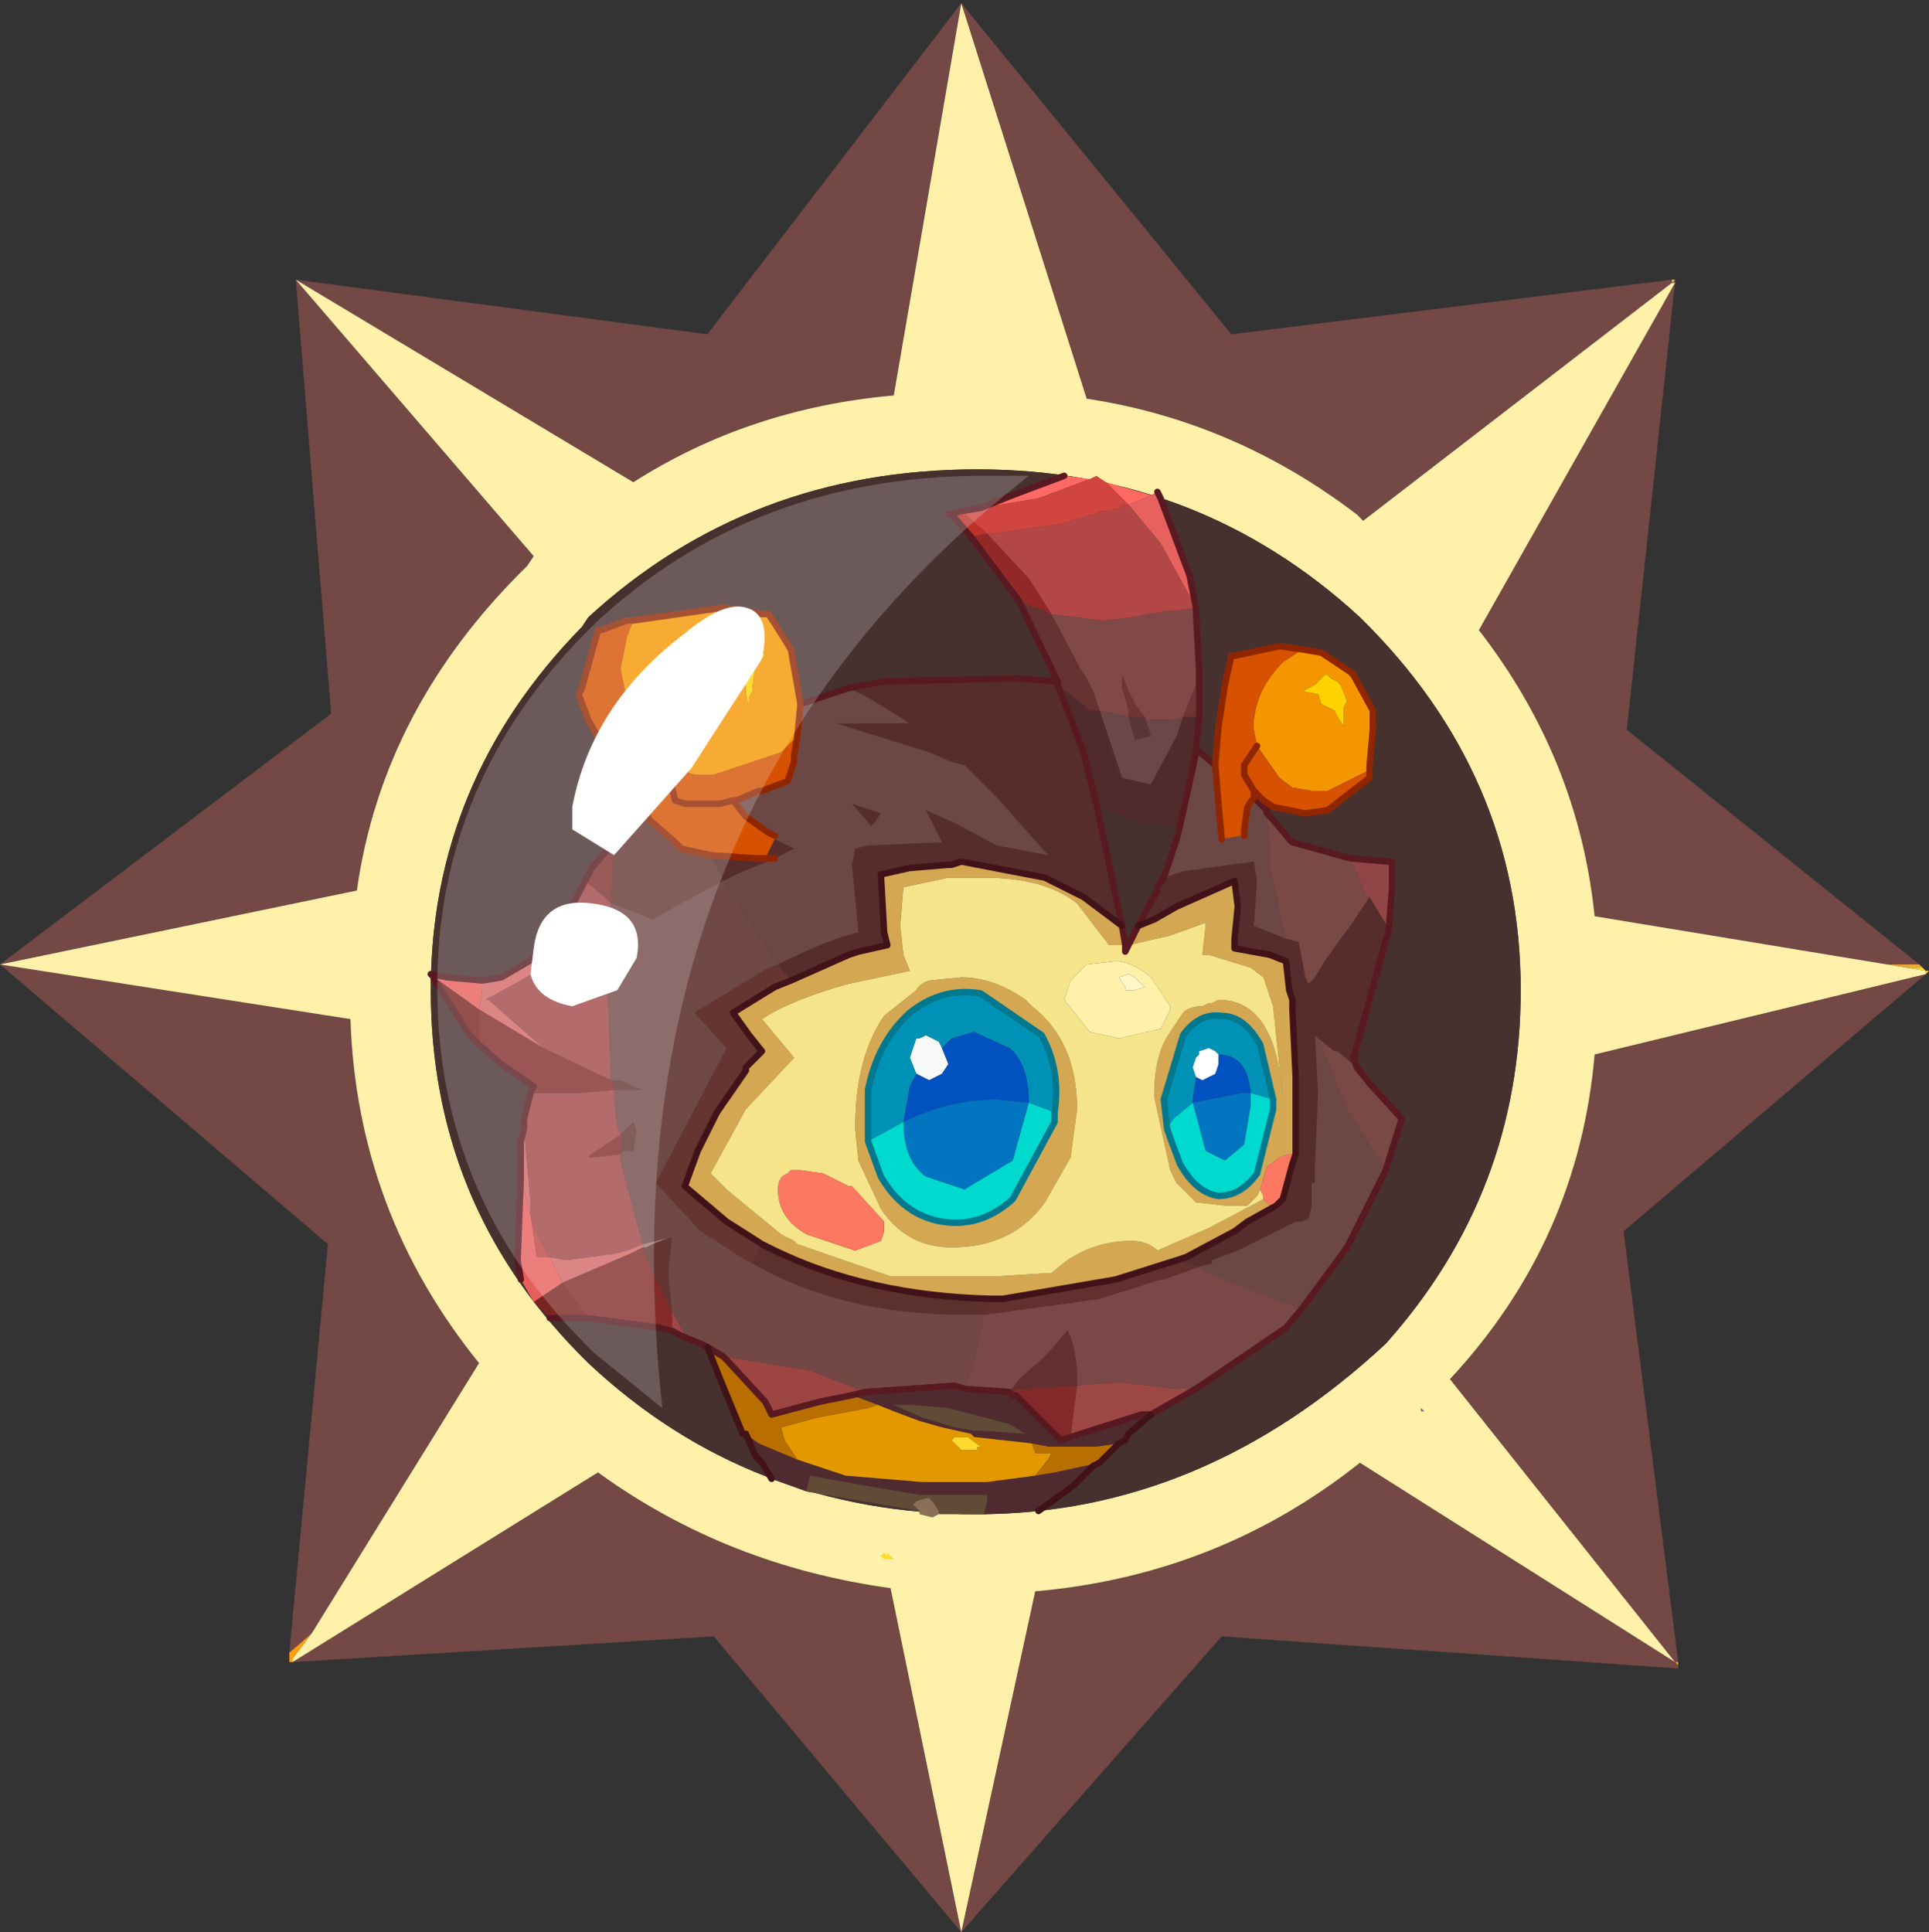 <?xml version="1.0" encoding="UTF-8" standalone="no"?>
<svg xmlns:ffdec="https://www.free-decompiler.com/flash" xmlns:xlink="http://www.w3.org/1999/xlink" ffdec:objectType="frame" height="30.05px" width="30.0px" xmlns="http://www.w3.org/2000/svg">
  <rect width="100%" height="100%" fill="#333333" stroke="none"/>
  <g transform="matrix(1.0, 0.0, 0.0, 1.0, 0.0, 0.0)">
    <use ffdec:characterId="1" height="30.0" transform="matrix(1.0, 0.0, 0.0, 1.0, 0.0, 0.0)" width="30.0" xlink:href="#shape0"/>
    <use ffdec:characterId="3" height="30.0" transform="matrix(1.0, 0.0, 0.0, 1.0, 0.0, 0.05)" width="30.0" xlink:href="#sprite0"/>
  </g>
  <defs>
    <g id="shape0" transform="matrix(1.0, 0.0, 0.0, 1.0, 0.0, 0.0)">
      <path d="M0.0 0.0 L30.0 0.0 30.0 30.0 0.0 30.0 0.0 0.0" fill="#33cc66" fill-opacity="0.0" fill-rule="evenodd" stroke="none"/>
    </g>
    <g id="sprite0" transform="matrix(1.0, 0.0, 0.0, 1.0, 0.0, 0.0)">
      <use ffdec:characterId="2" height="30.0" transform="matrix(1.0, 0.0, 0.0, 1.0, 0.0, 0.0)" width="30.0" xlink:href="#shape1"/>
    </g>
    <g id="shape1" transform="matrix(1.0, 0.0, 0.0, 1.0, 0.0, 0.0)">
      <path d="M26.05 4.35 L26.0 4.35 26.05 4.3 26.05 4.35" fill="url(#gradient0)" fill-rule="evenodd" stroke="none"/>
      <path d="M26.05 4.3 L26.0 4.35 26.0 4.3 26.05 4.3" fill="url(#gradient1)" fill-rule="evenodd" stroke="none"/>
      <path d="M29.35 14.95 L29.85 14.95 29.9 15.0 29.65 15.0 29.35 14.95" fill="url(#gradient2)" fill-rule="evenodd" stroke="none"/>
      <path d="M29.95 15.1 L29.95 15.05 29.65 15.0 29.9 15.0 29.95 15.05 30.0 15.05 29.95 15.1 M26.1 25.8 L26.1 25.85 26.05 25.8 26.1 25.8" fill="url(#gradient3)" fill-rule="evenodd" stroke="none"/>
      <path d="M22.1 21.9 L22.1 21.85 22.15 21.9 22.1 21.9" fill="url(#gradient4)" fill-rule="evenodd" stroke="none"/>
      <path d="M4.55 25.8 L4.5 25.8 4.5 25.65 4.85 25.35 4.55 25.75 4.55 25.8" fill="url(#gradient5)" fill-rule="evenodd" stroke="none"/>
      <path d="M26.0 4.3 L26.0 4.35 21.2 8.05 21.1 7.95 Q19.2 6.5 16.9 6.15 L14.95 0.0 19.15 5.15 26.0 4.3 M29.35 14.95 L24.8 14.2 Q24.55 11.75 23.0 9.75 L26.05 4.35 25.3 11.3 29.85 14.95 29.35 14.95 M29.95 15.1 L25.25 19.1 26.1 25.8 26.05 25.8 26.1 25.85 26.1 25.9 19.0 25.4 14.95 30.0 11.1 25.4 4.55 25.8 9.3 22.85 Q11.3 24.3 13.85 24.65 L14.95 30.0 16.1 24.7 Q18.95 24.45 21.15 22.7 L26.05 25.8 22.55 21.4 Q24.55 19.25 24.8 16.35 L29.95 15.1 M4.5 25.65 L5.1 19.3 0.0 14.95 5.15 11.05 4.6 4.3 11.0 5.15 14.95 0.0 13.9 6.1 Q11.65 6.3 9.85 7.45 L4.6 4.3 8.3 8.6 8.2 8.75 Q5.95 10.95 5.55 13.8 L0.0 14.95 5.45 15.8 Q5.55 18.8 7.45 21.15 L4.85 25.35 4.5 25.65" fill="#734845" fill-rule="evenodd" stroke="none"/>
      <path d="M26.0 4.35 L26.05 4.35 23.0 9.75 Q24.55 11.75 24.8 14.2 L29.35 14.95 29.65 15.0 29.95 15.05 29.95 15.1 24.8 16.35 Q24.55 19.25 22.55 21.4 L26.05 25.8 21.15 22.7 Q18.95 24.45 16.1 24.7 L14.95 30.0 13.85 24.65 Q11.3 24.3 9.3 22.85 L4.55 25.8 4.55 25.75 4.85 25.35 7.45 21.15 Q5.55 18.8 5.45 15.8 L0.0 14.95 5.55 13.8 Q5.95 10.95 8.2 8.75 L8.3 8.6 4.6 4.3 9.85 7.45 Q11.65 6.3 13.9 6.1 L14.95 0.0 16.9 6.15 Q19.2 6.5 21.1 7.95 L21.2 8.05 26.0 4.35 M22.1 21.9 L22.15 21.9 22.1 21.85 22.1 21.9 M23.65 15.35 Q23.65 12.0 21.15 9.55 18.65 7.25 15.2 7.25 11.65 7.25 9.15 9.55 L9.05 9.7 Q6.7 12.1 6.7 15.35 6.7 18.65 9.0 21.0 L9.15 21.15 Q11.65 23.5 15.2 23.5 18.7 23.5 21.55 20.85 23.65 18.5 23.65 15.35" fill="#fff1aa" fill-rule="evenodd" stroke="none"/>
      <path d="M23.65 15.35 Q23.65 18.5 21.55 20.85 18.7 23.5 15.2 23.5 11.65 23.5 9.15 21.15 L9.0 21.0 Q6.7 18.65 6.7 15.35 6.7 12.1 9.05 9.7 L9.15 9.55 Q11.65 7.25 15.2 7.25 18.65 7.25 21.15 9.55 23.65 12.0 23.65 15.35" fill="#46312f" fill-rule="evenodd" stroke="none"/>
      <path d="M17.9 21.95 L17.55 22.25 17.5 22.35 17.4 22.4 17.05 22.45 16.6 22.45 16.3 22.45 16.05 22.4 15.15 22.3 15.1 22.25 14.65 22.15 14.3 22.05 13.9 21.9 13.65 21.8 13.25 21.65 13.45 21.6 14.85 21.5 15.0 21.55 15.7 21.6 15.75 21.65 15.8 21.65 16.1 21.9 16.5 22.35 16.65 22.3 17.75 21.95 17.8 21.95 17.9 21.95 M17.1 22.7 L17.0 22.75 16.7 23.05 16.15 23.45 15.3 23.5 15.35 23.3 15.35 23.2 14.85 23.2 14.5 23.2 14.3 23.2 12.85 22.95 12.6 22.9 12.55 23.1 12.55 23.15 12.0 22.95 11.85 22.7 11.75 22.6 11.6 22.25 11.8 22.4 12.4 22.65 13.15 22.9 14.35 23.0 14.6 23.0 14.75 23.0 15.35 23.0 16.1 22.9 16.4 22.85 17.1 22.7 M15.15 22.2 L15.25 22.2 15.95 22.25 15.7 22.1 14.75 21.85 14.15 21.8 13.9 21.8 14.35 22.0 14.85 22.15 15.15 22.2 M15.8 21.65 L15.9 21.75 16.1 21.95 16.5 22.35 16.1 21.95 15.9 21.75 15.8 21.65" fill="#4f2b2f" fill-rule="evenodd" stroke="none"/>
      <path d="M13.65 21.8 L13.9 21.9 14.3 22.05 14.65 22.15 15.1 22.25 15.15 22.3 16.05 22.4 16.1 22.55 16.35 22.55 16.3 22.65 16.1 22.9 15.35 23.0 14.75 23.0 14.6 23.0 14.35 23.0 13.15 22.9 12.4 22.65 12.2 22.35 12.15 22.15 12.7 22.0 13.5 21.85 13.65 21.8 M14.9 22.3 L14.85 22.3 14.8 22.35 14.9 22.45 14.95 22.5 15.1 22.5 15.2 22.5 15.2 22.45 15.25 22.45 15.05 22.3 14.9 22.3" fill="#e39800" fill-rule="evenodd" stroke="none"/>
      <path d="M17.4 22.4 L17.1 22.7 16.4 22.85 16.1 22.9 16.3 22.65 16.35 22.55 16.1 22.55 16.05 22.4 16.3 22.45 16.6 22.45 17.05 22.45 17.4 22.4 M11.6 22.25 L11.55 22.25 11.2 21.4 11.0 20.9 11.25 21.05 11.3 21.1 11.9 21.75 12.0 21.95 12.75 21.75 13.25 21.65 13.65 21.8 13.5 21.85 12.7 22.0 12.15 22.15 12.2 22.35 12.4 22.65 11.8 22.4 11.6 22.25" fill="#b86f00" fill-rule="evenodd" stroke="none"/>
      <path d="M15.3 23.5 L15.2 23.5 14.6 23.5 14.6 23.45 14.5 23.3 14.45 23.25 14.4 23.25 14.25 23.3 14.2 23.35 14.3 23.45 12.55 23.15 12.55 23.1 12.6 22.9 12.85 22.95 14.3 23.2 14.5 23.2 14.85 23.2 15.35 23.2 15.35 23.3 15.3 23.5 M15.15 22.2 L14.85 22.15 14.35 22.0 13.9 21.8 14.15 21.8 14.75 21.85 15.7 22.1 15.95 22.25 15.25 22.2 15.15 22.2" fill="#614b36" fill-rule="evenodd" stroke="none"/>
      <path d="M14.9 22.3 L15.05 22.3 15.25 22.45 15.2 22.45 15.2 22.5 15.1 22.5 14.95 22.5 14.9 22.45 14.8 22.35 14.85 22.3 14.9 22.3 M13.85 24.15 L13.9 24.2 13.8 24.2 13.75 24.2 13.7 24.15 13.75 24.1 13.8 24.15 13.8 24.1 13.85 24.15" fill="#ffda2c" fill-rule="evenodd" stroke="none"/>
      <path d="M14.6 23.5 L14.5 23.55 14.3 23.5 14.3 23.45 14.2 23.35 14.25 23.3 14.4 23.25 14.45 23.25 14.5 23.3 14.6 23.45 14.6 23.5" fill="#8a7057" fill-rule="evenodd" stroke="none"/>
      <path d="M17.7 14.35 L17.95 14.25 18.3 14.05 19.2 13.65 19.25 14.05 19.2 14.55 19.2 14.7 19.75 14.8 20.0 14.9 20.05 15.35 20.1 15.5 20.1 15.65 20.15 16.7 20.15 17.9 20.05 17.9 19.9 17.95 19.7 18.1 19.6 18.45 19.55 18.55 19.4 18.7 19.05 18.7 18.6 18.65 18.45 18.5 18.35 18.4 18.3 18.35 18.2 18.15 17.95 17.0 Q17.95 16.35 18.2 16.0 L18.4 15.7 Q18.5 15.6 18.7 15.6 L18.8 15.55 18.85 15.55 18.95 15.5 Q19.85 15.5 19.95 17.05 L19.8 15.6 19.65 15.15 19.45 15.0 18.8 14.8 18.7 14.8 18.75 14.35 18.75 14.3 18.2 14.5 17.55 14.65 17.7 14.35 M19.85 18.7 L19.4 18.95 19.2 19.1 18.45 19.5 18.3 19.55 17.35 19.85 15.6 20.15 15.4 20.15 Q13.5 20.1 12.05 19.4 L11.85 19.3 11.3 18.95 10.65 18.4 10.85 17.85 11.15 17.25 11.6 16.6 11.6 16.55 11.85 16.3 11.65 16.05 11.4 15.7 12.05 15.3 12.3 15.2 13.2 14.8 13.35 14.75 13.8 14.65 13.75 14.45 13.7 13.55 14.15 13.45 14.75 13.4 14.8 13.4 14.95 13.35 16.25 13.6 16.85 13.9 17.45 14.35 17.5 14.65 17.25 14.65 16.75 14.0 Q16.25 13.6 15.3 13.6 L14.75 13.6 14.05 13.75 14.0 14.35 14.05 14.8 14.15 15.05 13.2 15.25 Q12.3 15.5 11.85 15.8 L12.1 16.1 12.35 16.4 11.6 17.2 11.05 18.2 11.15 18.3 11.3 18.45 12.15 19.15 12.35 19.25 12.4 19.3 13.7 19.75 13.85 19.8 15.05 19.8 15.5 19.8 16.3 19.75 16.35 19.75 16.6 19.55 Q17.05 19.25 17.6 19.25 17.85 19.25 18.0 19.4 L18.8 19.05 19.65 18.6 19.75 18.7 19.85 18.7 M15.95 15.5 L16.05 15.6 Q16.75 16.15 16.75 17.2 L16.65 17.95 16.25 18.65 Q15.75 19.35 14.8 19.35 14.1 19.35 13.7 18.75 L13.35 18.0 13.3 17.5 Q13.3 16.4 13.75 15.75 L14.25 15.35 Q14.3 15.25 14.45 15.2 L14.95 15.15 Q15.45 15.15 15.95 15.5 M16.4 17.25 Q16.5 16.6 16.2 16.05 L15.25 15.4 Q14.65 15.3 14.15 15.7 13.65 16.15 13.5 16.9 L13.5 17.7 13.7 18.25 Q14.05 18.85 14.65 18.95 15.25 19.05 15.75 18.6 L16.4 17.4 16.4 17.25 M19.8 17.05 L19.6 16.2 Q19.35 15.75 19.0 15.75 18.65 15.7 18.4 16.05 L18.1 17.05 18.15 17.5 18.2 17.65 18.35 18.05 Q18.6 18.5 18.95 18.55 19.3 18.55 19.55 18.2 L19.8 17.2 19.8 17.1 19.8 17.05" fill="#d4a752" fill-rule="evenodd" stroke="none"/>
      <path d="M17.55 14.65 L18.2 14.5 18.75 14.3 18.75 14.35 18.7 14.8 18.8 14.8 19.45 15.0 19.65 15.15 19.8 15.6 19.95 17.05 Q19.85 15.5 18.95 15.5 L18.85 15.55 18.8 15.55 18.7 15.6 Q18.5 15.6 18.4 15.7 L18.2 16.0 Q17.95 16.35 17.95 17.0 L18.2 18.15 18.3 18.35 18.35 18.4 18.45 18.5 18.6 18.65 19.05 18.7 19.4 18.7 19.55 18.55 19.6 18.45 19.65 18.55 19.65 18.6 18.8 19.05 18.0 19.4 Q17.85 19.25 17.6 19.25 17.05 19.25 16.6 19.55 L16.35 19.75 16.3 19.75 15.5 19.8 15.05 19.8 13.85 19.8 13.7 19.75 12.4 19.3 12.35 19.25 12.15 19.15 11.3 18.45 11.15 18.3 11.05 18.2 11.6 17.2 12.35 16.4 12.1 16.1 11.85 15.8 Q12.3 15.5 13.2 15.25 L14.15 15.05 14.05 14.8 14.0 14.35 14.05 13.75 14.75 13.6 15.3 13.6 Q16.25 13.6 16.75 14.0 L17.25 14.65 17.5 14.65 17.5 14.75 17.55 14.65 M16.65 15.2 L16.6 15.35 16.55 15.5 16.95 16.0 17.4 16.1 18.05 15.95 18.2 15.65 18.2 15.6 17.9 15.15 Q17.6 14.9 17.35 14.9 L16.9 14.95 16.65 15.2 M15.95 15.5 Q15.45 15.15 14.95 15.15 L14.45 15.2 Q14.3 15.25 14.25 15.35 L13.75 15.75 Q13.3 16.4 13.3 17.5 L13.35 18.0 13.7 18.75 Q14.1 19.35 14.8 19.35 15.75 19.35 16.25 18.65 L16.65 17.95 16.75 17.2 Q16.75 16.15 16.05 15.6 L15.95 15.5 M12.3 18.15 L12.25 18.2 Q12.1 18.25 12.1 18.45 12.1 18.9 12.55 19.15 L13.3 19.4 13.7 19.25 13.75 19.1 13.75 18.95 13.25 18.4 13.2 18.4 12.8 18.2 12.45 18.15 12.3 18.15" fill="#f5e48a" fill-rule="evenodd" stroke="none"/>
      <path d="M20.15 17.9 L20.1 18.05 19.95 18.6 19.85 18.7 19.75 18.7 19.65 18.6 19.65 18.55 19.6 18.45 19.7 18.1 19.9 17.95 20.05 17.9 20.15 17.9 M12.3 18.15 L12.45 18.15 12.8 18.2 13.2 18.4 13.25 18.4 13.75 18.95 13.75 19.1 13.7 19.25 13.3 19.4 12.55 19.15 Q12.1 18.9 12.1 18.45 12.1 18.25 12.25 18.2 L12.3 18.15" fill="#fc7861" fill-rule="evenodd" stroke="none"/>
      <path d="M16.65 15.2 L16.9 14.95 17.35 14.9 Q17.6 14.9 17.9 15.15 L18.2 15.6 18.2 15.65 18.05 15.95 17.4 16.1 16.95 16.0 16.55 15.5 16.6 15.35 16.65 15.2 M17.5 15.35 L17.65 15.35 17.8 15.3 17.65 15.15 17.55 15.1 17.4 15.15 17.5 15.3 17.5 15.35" fill="#fff1aa" fill-rule="evenodd" stroke="none"/>
      <path d="M17.5 15.35 L17.5 15.3 17.4 15.15 17.55 15.1 17.65 15.15 17.8 15.3 17.65 15.35 17.5 15.35" fill="#fff6c9" fill-rule="evenodd" stroke="none"/>
      <path d="M9.1 13.65 L9.2 13.45 9.55 13.05 9.5 14.0 9.4 13.9 9.1 13.65" fill="#803131" fill-rule="evenodd" stroke="none"/>
      <path d="M9.55 13.05 L10.0 12.65 10.0 12.6 10.05 12.6 10.1 12.7 10.5 13.05 10.6 13.15 11.05 13.25 11.15 13.45 11.25 13.65 10.5 14.05 10.15 14.25 9.9 14.15 9.5 14.0 9.55 13.05 M9.5 16.75 L9.65 16.75 9.85 16.85 10.0 16.9 9.55 16.9 9.55 16.85 9.5 16.75 M9.65 17.6 L9.7 17.55 9.75 17.5 9.85 17.4 9.9 17.55 9.85 17.85 9.7 17.85 9.65 17.9 9.65 17.6 M10.4 19.2 L10.45 19.2 10.45 19.25 10.4 19.6 10.4 19.85 10.45 20.35 10.1 19.65 10.0 19.4 10.0 19.35 10.05 19.35 10.15 19.3 10.4 19.2 M12.3 15.2 L12.05 15.3 11.4 15.7 11.65 16.05 11.85 16.3 11.6 16.55 11.6 16.6 11.15 17.25 10.85 17.85 10.65 18.4 11.3 18.95 11.85 19.3 11.7 19.6 11.6 19.55 10.9 19.1 10.85 19.05 10.2 18.35 11.3 16.25 10.8 15.7 11.95 15.0 12.1 14.95 12.3 15.2" fill="#643531" fill-rule="evenodd" stroke="none"/>
      <path d="M21.6 14.4 L21.05 16.4 21.1 16.55 20.8 16.3 20.75 16.3 20.5 16.1 20.45 16.05 20.5 16.95 20.45 18.05 20.45 18.1 20.45 18.25 20.45 18.35 20.4 18.35 20.4 18.45 20.4 18.55 20.4 18.7 20.35 18.9 20.25 18.95 20.15 18.95 19.25 19.4 18.85 19.55 18.85 19.6 18.65 19.65 18.3 19.55 18.45 19.5 19.2 19.1 19.4 18.95 19.85 18.7 19.95 18.6 20.1 18.05 20.15 17.9 20.15 16.7 20.1 15.65 20.1 15.5 20.05 15.35 20.0 14.9 19.75 14.8 19.2 14.7 19.2 14.55 19.25 14.05 19.2 13.65 18.3 14.05 17.95 14.25 17.7 14.35 18.0 13.8 18.0 13.75 18.1 13.6 18.4 13.5 19.5 13.35 19.55 13.65 19.5 14.35 20.0 14.55 20.2 14.6 20.3 15.15 20.35 15.25 20.45 15.15 20.6 14.9 20.85 14.55 21.0 14.35 21.3 13.9 21.45 14.15 21.6 14.4 M13.2 10.65 L13.75 10.55 15.8 10.5 16.45 10.55 16.45 10.6 16.85 11.65 17.05 12.45 17.45 14.35 16.85 13.9 16.25 13.6 14.95 13.35 14.8 13.4 14.75 13.4 14.15 13.45 13.7 13.55 13.75 14.45 13.8 14.65 13.35 14.75 13.2 14.8 12.3 15.2 12.1 14.95 Q12.9 14.55 13.35 14.45 L13.25 13.4 13.3 13.15 13.5 13.1 14.65 13.05 14.4 12.55 14.85 12.75 15.5 13.1 16.3 13.25 15.5 12.35 15.0 11.85 14.8 11.8 14.45 11.65 13.0 11.2 14.15 11.2 13.5 10.8 13.2 10.65 M12.05 13.0 L12.35 13.15 12.05 13.3 11.45 13.55 11.25 13.65 11.15 13.45 11.05 13.25 11.75 13.3 11.9 13.3 11.95 13.2 12.0 13.1 12.05 13.0 M13.25 12.45 L13.7 12.6 13.6 12.75 13.55 12.8 13.25 12.45 M12.05 13.3 L11.9 13.3 12.05 13.3" fill="#562d2c" fill-rule="evenodd" stroke="none"/>
      <path d="M19.5 12.35 L19.7 12.55 19.7 12.6 19.75 13.1 19.75 13.35 19.75 13.45 19.95 14.35 20.0 14.55 19.5 14.35 19.55 13.65 19.5 13.35 18.4 13.5 18.1 13.6 18.3 13.0 18.35 12.8 18.55 11.9 18.6 11.65 18.6 11.6 18.9 11.85 18.95 12.45 19.0 13.0 19.3 12.95 19.35 12.95 19.35 12.85 19.4 12.5 19.5 12.35 M21.55 18.15 L21.2 18.85 20.95 19.35 20.25 20.3 19.7 20.1 19.55 20.05 19.3 19.95 19.05 19.85 18.7 19.7 18.65 19.65 18.85 19.6 18.85 19.55 19.25 19.4 20.15 18.95 20.25 18.95 20.35 18.9 20.4 18.7 20.4 18.55 20.4 18.45 20.4 18.35 20.45 18.35 20.45 18.25 20.45 18.1 20.45 18.05 20.5 16.95 20.45 16.05 20.5 16.1 20.75 16.7 20.75 16.75 20.95 17.2 21.55 18.15 M12.45 10.9 L13.2 10.65 13.5 10.8 14.15 11.2 13.0 11.2 14.45 11.65 14.8 11.8 15.0 11.85 15.5 12.35 16.3 13.25 15.5 13.1 14.85 12.75 14.4 12.55 14.65 13.05 13.5 13.1 13.3 13.15 13.25 13.4 13.35 14.45 Q12.9 14.55 12.1 14.95 L11.25 13.65 11.45 13.55 12.05 13.3 12.35 13.15 12.05 13.0 12.05 12.95 11.95 12.9 11.6 12.65 11.4 12.4 11.45 12.4 11.8 12.25 11.85 12.25 12.25 12.1 12.35 11.8 12.35 11.7 12.4 11.4 12.45 10.9 M13.25 12.45 L13.55 12.8 13.6 12.75 13.7 12.6 13.25 12.45" fill="#6d4746" fill-rule="evenodd" stroke="none"/>
      <path d="M8.1 18.25 L8.1 17.7 8.15 17.5 8.25 18.65 8.25 18.85 8.1 18.25 M7.5 15.2 L7.8 15.15 8.65 14.65 8.7 14.4 8.75 14.8 8.1 15.2 7.55 15.5 7.6 15.5 8.45 16.25 7.7 15.8 7.45 15.65 7.5 15.35 7.5 15.2 M10.0 19.35 L9.8 19.45 8.75 19.9 8.55 19.5 8.8 19.55 9.55 19.45 9.75 19.4 10.0 19.3 10.0 19.35" fill="#d26666" fill-rule="evenodd" stroke="none"/>
      <path d="M10.65 20.75 L10.45 20.65 10.45 20.35 10.65 20.7 10.65 20.75 M8.15 17.5 L8.15 17.35 8.25 16.95 9.0 16.95 9.55 16.9 9.55 17.05 9.6 17.45 9.65 17.6 9.2 17.9 9.15 17.95 9.25 17.95 9.65 17.9 9.65 18.0 9.9 18.95 10.0 19.3 9.75 19.4 9.55 19.45 8.8 19.55 8.55 19.5 8.35 19.15 8.25 18.85 8.25 18.65 8.15 17.5 M8.7 14.4 L9.1 13.65 9.4 13.9 9.5 14.0 9.45 15.25 9.5 16.65 9.5 16.75 8.45 16.25 7.6 15.5 7.55 15.5 8.1 15.2 8.75 14.8 8.7 14.4" fill="#a04646" fill-rule="evenodd" stroke="none"/>
      <path d="M8.3 20.2 L8.1 19.85 8.05 19.55 8.1 18.25 8.25 18.85 8.35 19.5 8.55 19.5 8.75 19.9 8.6 20.0 8.3 20.2 M6.75 15.15 L6.7 15.1 6.95 15.15 7.5 15.2 7.5 15.35 7.45 15.65 6.75 15.15" fill="#e75f5b" fill-rule="evenodd" stroke="none"/>
      <path d="M10.45 20.65 L10.25 20.6 9.15 20.45 8.75 19.9 9.8 19.45 10.0 19.35 10.0 19.4 10.1 19.65 10.45 20.35 10.45 20.65 M8.25 16.95 L8.3 16.85 7.8 16.5 7.45 16.2 7.45 15.65 7.7 15.8 8.45 16.25 9.5 16.75 9.55 16.85 9.55 16.9 9.0 16.95 8.25 16.95 M9.65 17.9 L9.25 17.95 9.15 17.95 9.2 17.9 9.65 17.6 9.65 17.9 M15.8 21.65 L15.75 21.65 15.7 21.6 15.85 21.55 16.75 21.5 16.65 22.3 16.5 22.35 16.1 21.9 15.8 21.65" fill="#832b2b" fill-rule="evenodd" stroke="none"/>
      <path d="M9.15 20.45 L8.95 20.45 8.55 20.45 8.3 20.2 8.6 20.0 8.75 19.9 9.15 20.45 M7.45 16.2 L7.3 16.05 6.8 15.25 6.75 15.2 6.75 15.15 7.45 15.65 7.45 16.2" fill="#792421" fill-rule="evenodd" stroke="none"/>
      <path d="M10.9 20.85 L10.65 20.75 10.65 20.7 10.45 20.35 10.4 19.85 10.4 19.6 10.45 19.25 10.45 19.2 10.4 19.2 10.0 19.3 9.9 18.95 9.65 18.0 9.65 17.9 9.7 17.85 9.85 17.85 9.9 17.55 9.85 17.4 9.75 17.5 9.7 17.55 9.65 17.6 9.6 17.45 9.55 17.05 9.55 16.9 10.0 16.9 9.85 16.85 9.65 16.75 9.5 16.75 9.5 16.65 9.45 15.25 9.5 14.0 9.9 14.15 10.15 14.25 10.5 14.05 11.25 13.65 12.1 14.95 11.95 15.0 10.8 15.7 11.3 16.25 10.2 18.35 10.85 19.05 10.9 19.1 11.6 19.55 11.7 19.6 11.3 20.25 11.0 20.65 10.95 20.75 10.9 20.85" fill="#704846" fill-rule="evenodd" stroke="none"/>
      <path d="M8.25 18.85 L8.35 19.15 8.55 19.5 8.35 19.5 8.25 18.85" fill="#bc4642" fill-rule="evenodd" stroke="none"/>
      <path d="M10.0 19.3 L10.4 19.2 10.15 19.3 10.05 19.35 10.0 19.35 10.0 19.3" fill="#a37573" fill-rule="evenodd" stroke="none"/>
      <path d="M11.85 19.3 L12.05 19.4 Q13.5 20.1 15.4 20.15 L15.3 20.4 15.0 20.4 Q13.1 20.4 11.7 19.6 L11.85 19.3" fill="#5b302d" fill-rule="evenodd" stroke="none"/>
      <path d="M19.7 12.6 L19.8 12.7 20.05 13.0 20.1 13.05 21.0 13.3 21.25 13.9 21.3 13.9 21.0 14.35 20.85 14.55 20.6 14.9 20.45 15.15 20.35 15.25 20.3 15.15 20.2 14.6 20.0 14.55 19.95 14.35 19.75 13.45 19.75 13.35 19.75 13.1 19.7 12.6 M21.1 16.55 L21.3 16.8 21.8 17.35 21.55 18.15 20.95 17.2 20.75 16.75 20.75 16.7 20.5 16.1 20.75 16.3 20.8 16.3 21.1 16.55" fill="#794945" fill-rule="evenodd" stroke="none"/>
      <path d="M21.0 13.3 L21.6 13.35 21.65 13.35 21.65 13.75 21.6 14.4 21.45 14.15 21.3 13.9 21.25 13.9 21.0 13.3" fill="#914547" fill-rule="evenodd" stroke="none"/>
      <path d="M20.25 20.3 L20.0 20.6 18.6 21.55 18.25 21.55 17.85 21.5 17.4 21.45 16.75 21.5 16.75 21.25 16.7 20.9 16.65 20.75 16.6 20.65 16.25 21.05 15.85 21.4 15.7 21.6 15.0 21.55 15.15 21.1 15.3 20.4 17.1 20.15 18.05 19.85 18.1 19.85 18.65 19.65 18.7 19.7 19.05 19.85 19.3 19.95 19.55 20.05 19.7 20.1 20.25 20.3" fill="#7a4847" fill-rule="evenodd" stroke="none"/>
      <path d="M18.3 19.55 L18.65 19.65 18.1 19.85 18.05 19.85 17.1 20.15 15.3 20.4 15.4 20.15 15.6 20.15 17.35 19.85 18.3 19.55 M15.7 21.6 L15.85 21.4 16.25 21.05 16.6 20.65 16.65 20.75 16.7 20.9 16.75 21.25 16.75 21.5 15.85 21.55 15.7 21.6" fill="#62302f" fill-rule="evenodd" stroke="none"/>
      <path d="M18.6 21.55 L17.9 21.95 17.8 21.95 17.75 21.95 16.65 22.3 16.75 21.5 17.4 21.45 17.85 21.5 18.25 21.55 18.6 21.55" fill="#9d4845" fill-rule="evenodd" stroke="none"/>
      <path d="M11.0 20.9 L10.9 20.85 10.95 20.75 11.0 20.65 11.3 20.25 11.7 19.6 Q13.1 20.4 15.0 20.4 L15.3 20.4 15.15 21.1 15.0 21.55 14.85 21.5 13.45 21.6 12.55 21.25 12.5 21.25 11.25 21.05 11.0 20.9" fill="#734744" fill-rule="evenodd" stroke="none"/>
      <path d="M13.45 21.6 L13.25 21.65 12.75 21.75 12.0 21.95 11.9 21.75 11.3 21.1 11.25 21.05 12.5 21.25 12.55 21.25 13.45 21.6" fill="#9d4543" fill-rule="evenodd" stroke="none"/>
      <path d="M20.6 10.45 L20.65 10.45 20.7 10.5 20.8 10.55 20.85 10.6 20.95 10.85 20.9 10.95 20.9 11.0 20.9 11.25 20.8 11.1 20.75 11.0 20.65 10.95 20.55 10.9 20.5 10.75 20.25 10.7 20.45 10.6 20.6 10.45 M11.4 9.7 L11.45 9.7 11.75 9.85 11.9 10.15 11.75 10.3 11.7 10.65 11.7 10.7 11.65 10.8 11.65 10.95 11.6 10.75 11.6 10.65 11.55 10.45 11.55 10.35 11.5 10.35 11.35 10.3 11.15 10.0 11.15 9.95 11.0 9.9 10.7 9.8 11.0 9.8 11.05 9.8 11.2 9.8 11.4 9.7" fill="#ffd300" fill-rule="evenodd" stroke="none"/>
      <path d="M20.6 10.45 L20.45 10.6 20.25 10.7 20.5 10.75 20.55 10.9 20.65 10.95 20.75 11.0 20.8 11.1 20.9 11.25 20.9 11.0 20.9 10.95 20.95 10.85 20.85 10.6 20.8 10.55 20.7 10.5 20.65 10.45 20.6 10.45 M20.25 10.05 L20.55 10.1 21.0 10.4 21.05 10.45 21.35 11.0 21.35 11.3 21.3 11.85 21.25 11.95 20.65 12.25 20.4 12.25 20.1 12.2 19.9 12.05 19.55 11.55 19.5 11.3 19.5 11.15 Q19.55 10.65 19.95 10.25 L20.25 10.05 M9.85 9.6 L11.25 9.4 11.85 9.5 11.95 9.5 12.05 9.65 12.3 10.05 12.45 10.9 12.4 11.4 12.15 11.65 11.1 12.0 10.8 12.0 10.65 11.95 10.35 11.8 9.95 11.3 9.85 11.15 9.8 11.1 9.65 10.35 9.75 9.85 9.85 9.6 M11.4 9.7 L11.2 9.8 11.05 9.8 11.0 9.8 10.7 9.8 11.0 9.9 11.15 9.95 11.15 10.0 11.35 10.3 11.5 10.35 11.55 10.35 11.55 10.45 11.6 10.65 11.6 10.75 11.65 10.95 11.65 10.8 11.7 10.7 11.7 10.65 11.75 10.3 11.9 10.15 11.75 9.85 11.45 9.7 11.4 9.7" fill="#f59600" fill-rule="evenodd" stroke="none"/>
      <path d="M20.25 10.05 L19.95 10.25 Q19.55 10.65 19.5 11.15 L19.5 11.3 19.55 11.55 19.9 12.05 20.1 12.2 20.4 12.25 20.65 12.25 21.25 11.95 21.3 11.85 21.3 12.05 21.1 12.2 20.65 12.55 20.3 12.6 19.8 12.5 19.65 12.4 19.5 12.25 19.5 12.35 19.4 12.5 19.35 12.85 19.35 12.95 19.3 12.95 19.0 13.0 18.95 12.45 18.9 11.85 18.95 11.25 19.05 10.6 19.15 10.15 19.2 10.15 19.9 10.0 20.25 10.05 M10.05 12.6 L9.8 12.3 9.15 11.15 9.0 10.75 9.05 10.65 9.3 9.75 9.35 9.75 9.75 9.6 9.85 9.6 9.75 9.85 9.65 10.35 9.8 11.1 9.85 11.15 9.95 11.3 10.35 11.8 10.65 11.95 10.8 12.0 11.1 12.0 12.15 11.65 12.4 11.4 12.35 11.7 12.35 11.8 12.25 12.1 11.85 12.25 11.8 12.25 11.45 12.4 11.4 12.4 11.6 12.65 11.95 12.9 12.05 12.95 12.05 13.0 12.0 13.1 11.95 13.2 11.9 13.3 11.75 13.3 11.05 13.25 10.6 13.15 10.5 13.05 10.1 12.7 10.05 12.6 M19.55 11.55 L19.35 11.85 19.35 12.0 19.5 12.25 19.35 12.0 19.35 11.85 19.55 11.55 M11.4 12.4 L11.2 12.45 10.95 12.45 10.65 12.45 10.5 12.4 10.35 11.8 10.5 12.4 10.65 12.45 10.95 12.45 11.2 12.45 11.4 12.4" fill="#d65100" fill-rule="evenodd" stroke="none"/>
      <path d="M15.25 7.85 L15.75 7.65 16.55 7.35 16.95 7.4 16.15 7.7 15.25 7.85 M17.2 7.45 L17.9 7.65 17.8 7.7 17.55 7.8 17.4 7.65 17.2 7.45" fill="#ff6964" fill-rule="evenodd" stroke="none"/>
      <path d="M17.9 7.65 L18.0 7.6 18.05 7.7 18.5 8.9 18.6 9.4 18.05 8.4 17.55 7.8 17.8 7.7 17.9 7.65" fill="#e7625f" fill-rule="evenodd" stroke="none"/>
      <path d="M18.6 9.4 L18.6 9.45 18.65 10.4 18.65 10.45 18.6 10.6 18.4 11.1 18.25 11.15 18.05 11.15 17.9 11.15 17.85 11.15 17.8 11.1 17.65 10.9 17.55 10.7 17.45 10.45 17.45 10.65 17.5 10.8 17.55 11.0 17.55 11.1 17.1 11.0 17.0 10.7 16.9 10.5 16.8 10.35 16.35 9.5 17.15 9.6 17.6 9.55 18.15 9.45 18.25 9.45 18.3 9.45 18.6 9.4" fill="#804847" fill-rule="evenodd" stroke="none"/>
      <path d="M17.55 7.8 L18.05 8.4 18.6 9.4 18.3 9.45 18.25 9.45 18.15 9.45 17.6 9.55 17.15 9.6 16.35 9.5 16.0 8.95 15.35 8.25 15.45 8.25 16.15 8.15 16.5 8.1 17.15 7.9 17.2 7.9 17.4 7.85 17.45 7.8 17.55 7.8" fill="#b34745" fill-rule="evenodd" stroke="none"/>
      <path d="M17.1 11.0 L17.55 11.1 17.65 11.45 17.9 11.4 17.8 11.1 17.85 11.15 17.9 11.15 18.05 11.15 18.25 11.15 18.4 11.1 18.3 11.4 17.9 12.15 17.45 12.05 17.1 11.0" fill="#6b4747" fill-rule="evenodd" stroke="none"/>
      <path d="M18.65 10.45 L18.65 11.1 18.4 11.1 18.6 10.6 18.65 10.45 M17.55 11.1 L17.55 11.0 17.5 10.8 17.45 10.65 17.45 10.45 17.55 10.7 17.65 10.9 17.8 11.1 17.55 11.1" fill="#6d3534" fill-rule="evenodd" stroke="none"/>
      <path d="M18.65 11.1 L18.6 11.6 18.6 11.65 18.55 11.9 18.35 12.8 17.95 12.75 17.55 12.7 17.05 12.45 16.85 11.65 16.45 10.6 16.9 10.95 16.95 11.0 17.1 11.0 17.45 12.05 17.9 12.15 18.3 11.4 18.4 11.1 18.65 11.1" fill="#512b2b" fill-rule="evenodd" stroke="none"/>
      <path d="M18.35 12.8 L18.3 13.0 18.1 13.6 18.0 13.75 18.0 13.8 17.7 14.35 17.55 14.65 17.5 14.75 17.5 14.65 17.45 14.35 17.05 12.45 17.55 12.7 17.95 12.75 18.35 12.8" fill="#46312f" fill-rule="evenodd" stroke="none"/>
      <path d="M14.95 7.9 L15.25 7.85 16.15 7.7 16.95 7.4 17.05 7.35 17.2 7.45 17.4 7.65 17.55 7.8 17.45 7.8 17.4 7.85 17.2 7.9 17.15 7.9 16.5 8.1 16.15 8.15 15.45 8.25 15.35 8.25 14.95 7.9" fill="#d04540" fill-rule="evenodd" stroke="none"/>
      <path d="M16.45 10.55 L16.4 10.45 15.85 9.3 16.25 9.45 16.35 9.5 16.8 10.35 16.9 10.5 17.0 10.7 17.1 11.0 16.95 11.0 16.9 10.95 16.45 10.6 16.45 10.55" fill="#663232" fill-rule="evenodd" stroke="none"/>
      <path d="M15.85 9.3 L15.1 8.3 15.35 8.25 16.0 8.95 16.35 9.5 16.25 9.45 15.85 9.3" fill="#932927" fill-rule="evenodd" stroke="none"/>
      <path d="M15.1 8.3 L14.8 7.95 14.75 7.95 14.95 7.9 15.35 8.25 15.1 8.3" fill="#bf312b" fill-rule="evenodd" stroke="none"/>
      <path d="M17.8 11.1 L17.9 11.4 17.65 11.45 17.55 11.1 17.8 11.1" fill="#5b3535" fill-rule="evenodd" stroke="none"/>
      <path d="M14.25 16.65 L14.15 16.4 14.25 16.1 14.3 16.1 14.4 16.05 14.6 16.15 14.65 16.25 14.75 16.5 14.65 16.65 14.45 16.75 14.25 16.65" fill="#f8faf7" fill-rule="evenodd" stroke="none"/>
      <path d="M14.25 16.65 L14.15 16.85 14.05 17.4 13.5 17.7 13.5 16.9 Q13.65 16.15 14.15 15.7 14.65 15.3 15.25 15.4 L16.2 16.05 Q16.5 16.6 16.4 17.25 L16.0 17.1 Q16.0 16.5 15.7 16.25 L15.15 16.0 14.8 16.1 14.65 16.25 14.6 16.15 14.4 16.05 14.3 16.1 14.25 16.1 14.15 16.4 14.25 16.65 M19.45 16.95 Q19.4 16.35 18.95 16.35 L18.9 16.3 18.8 16.25 18.65 16.3 18.65 16.35 18.6 16.4 18.55 16.55 18.6 16.7 18.55 17.05 18.55 17.1 18.25 17.35 18.15 17.5 18.1 17.05 18.4 16.05 Q18.65 15.7 19.0 15.75 19.35 15.75 19.6 16.2 L19.8 17.05 19.45 16.95" fill="#0092b6" fill-rule="evenodd" stroke="none"/>
      <path d="M16.0 17.1 L15.5 17.05 Q14.75 17.05 14.05 17.4 L14.15 16.85 14.25 16.65 14.45 16.75 14.65 16.65 14.75 16.5 14.65 16.25 14.8 16.1 15.15 16.0 15.7 16.25 Q16.0 16.5 16.0 17.1 M19.45 16.95 L19.3 16.95 18.55 17.1 18.55 17.05 18.6 16.7 18.7 16.75 18.9 16.65 18.95 16.5 18.95 16.35 Q19.4 16.35 19.45 16.95" fill="#0151c0" fill-rule="evenodd" stroke="none"/>
      <path d="M16.0 17.1 L15.75 18.0 15.0 18.45 14.4 18.25 Q14.05 18.0 14.05 17.4 14.75 17.05 15.5 17.05 L16.0 17.1 M18.55 17.1 L19.3 16.95 19.45 16.95 19.45 17.15 19.35 17.75 19.05 18.0 18.75 17.85 18.55 17.1" fill="#0175c0" fill-rule="evenodd" stroke="none"/>
      <path d="M14.05 17.4 Q14.05 18.0 14.4 18.25 L15.0 18.45 15.75 18.0 16.0 17.1 16.4 17.25 16.4 17.4 15.75 18.6 Q15.25 19.05 14.65 18.95 14.05 18.85 13.7 18.25 L13.5 17.7 14.05 17.4 M18.55 17.1 L18.75 17.85 19.05 18.0 19.35 17.75 19.45 17.15 19.45 16.95 19.8 17.05 19.8 17.1 19.8 17.2 19.55 18.2 Q19.3 18.55 18.95 18.55 18.6 18.5 18.35 18.05 L18.2 17.65 18.15 17.5 18.25 17.35 18.55 17.1" fill="#00d9ce" fill-rule="evenodd" stroke="none"/>
      <path d="M18.95 16.35 L18.95 16.5 18.9 16.65 18.7 16.75 18.6 16.7 18.55 16.55 18.6 16.4 18.65 16.35 18.65 16.3 18.8 16.25 18.9 16.3 18.95 16.35" fill="#feffff" fill-rule="evenodd" stroke="none"/>
      <path d="M19.5 12.35 L19.7 12.55 19.7 12.6 19.8 12.7 20.05 13.0 20.1 13.05 21.0 13.3 21.6 13.35 21.65 13.35 21.65 13.75 21.6 14.4 21.05 16.4 21.1 16.55 21.3 16.8 21.8 17.35 21.55 18.15 21.2 18.85 20.95 19.35 20.25 20.3 20.0 20.6 18.6 21.55 17.9 21.95 17.8 21.95 17.75 21.95 16.65 22.3 16.5 22.35 16.1 21.95 15.9 21.75 15.8 21.65 15.75 21.65 15.7 21.6 15.0 21.55 14.85 21.5 13.45 21.6 13.25 21.65 12.75 21.75 12.0 21.95 11.9 21.75 11.3 21.1 11.25 21.05 11.0 20.9 10.9 20.85 10.65 20.75 10.45 20.65 10.25 20.6 9.15 20.45 8.95 20.45 8.55 20.45 M8.1 19.85 L8.05 19.55 8.1 18.25 8.1 17.7 8.15 17.5 8.15 17.35 8.25 16.95 8.3 16.85 7.8 16.5 7.45 16.2 7.3 16.05 6.8 15.25 6.75 15.2 6.75 15.15 6.7 15.1 6.95 15.15 7.5 15.2 7.8 15.15 8.65 14.65 8.7 14.4 9.1 13.65 9.2 13.45 9.55 13.05 10.0 12.65 10.0 12.6 10.05 12.6 M12.45 10.9 L13.2 10.65 13.75 10.55 15.8 10.5 16.45 10.55 16.4 10.45 15.85 9.3 15.1 8.3 14.8 7.95 14.75 7.95 14.95 7.9 15.25 7.85 15.75 7.65 16.55 7.35 M18.0 7.6 L18.05 7.7 18.5 8.9 18.6 9.4 18.6 9.45 18.65 10.4 18.65 10.45 18.65 11.1 18.6 11.6 18.9 11.85 M16.45 10.6 L16.45 10.55 M17.05 12.45 L16.85 11.65 16.45 10.6 M18.6 11.6 L18.6 11.65 18.55 11.9 18.35 12.8 18.3 13.0 18.1 13.6 18.0 13.75 18.0 13.8 17.7 14.35 17.55 14.65 17.5 14.75 17.5 14.65 17.45 14.35 17.05 12.45" fill="none" stroke="#581a20" stroke-linecap="round" stroke-linejoin="round" stroke-width="0.1"/>
      <path d="M21.3 11.85 L21.35 11.3 21.35 11.0 21.05 10.45 21.0 10.4 20.55 10.1 20.25 10.05 19.9 10.0 19.2 10.15 19.15 10.15 19.05 10.6 18.95 11.25 18.9 11.85 18.95 12.45 19.0 13.0 M21.3 11.85 L21.3 12.05 21.1 12.2 20.65 12.55 20.3 12.6 19.8 12.5 19.65 12.4 19.5 12.25 19.5 12.35 19.4 12.5 19.35 12.85 19.35 12.95 M10.05 12.6 L9.8 12.3 9.15 11.15 9.0 10.75 9.05 10.65 9.3 9.75 9.35 9.75 9.75 9.6 9.85 9.6 11.25 9.4 11.85 9.5 11.95 9.5 12.05 9.65 12.3 10.05 12.45 10.9 12.4 11.4 12.35 11.7 12.35 11.8 12.25 12.1 11.85 12.25 11.8 12.25 11.45 12.4 11.4 12.4 11.6 12.65 11.95 12.9 12.05 12.95 M19.5 12.25 L19.35 12.0 19.35 11.85 19.55 11.55 M11.05 13.25 L10.6 13.15 10.5 13.05 10.1 12.7 10.05 12.6 M11.05 13.25 L11.75 13.3 11.9 13.3 12.05 13.3 M10.35 11.8 L10.5 12.4 10.65 12.45 10.95 12.45 11.2 12.45 11.4 12.4" fill="none" stroke="#902600" stroke-linecap="round" stroke-linejoin="round" stroke-width="0.1"/>
      <path d="M17.9 21.95 L17.55 22.25 17.5 22.35 17.4 22.4 17.1 22.7 17.0 22.75 16.7 23.05 16.15 23.45 M12.0 22.95 L11.85 22.7 11.75 22.6 11.6 22.25 11.55 22.25 11.2 21.4 11.0 20.9 M17.7 14.35 L17.95 14.25 18.3 14.05 19.2 13.65 19.25 14.05 19.2 14.55 19.2 14.7 19.75 14.8 20.0 14.9 20.05 15.35 20.1 15.5 20.1 15.65 20.15 16.7 20.15 17.9 20.1 18.05 19.95 18.6 19.85 18.7 19.4 18.95 19.2 19.1 18.45 19.5 18.3 19.55 17.35 19.85 15.6 20.15 15.4 20.15 Q13.5 20.1 12.05 19.4 L11.85 19.3 11.3 18.95 10.65 18.4 10.85 17.85 11.15 17.25 11.6 16.6 11.6 16.55 11.85 16.3 11.65 16.05 11.4 15.7 12.05 15.3 12.3 15.2 13.2 14.8 13.35 14.75 13.8 14.65 13.75 14.45 13.7 13.55 14.15 13.45 14.75 13.4 14.8 13.4 14.95 13.35 16.25 13.6 16.85 13.9 17.45 14.35" fill="none" stroke="#411318" stroke-linecap="round" stroke-linejoin="round" stroke-width="0.1"/>
      <path d="M16.4 17.25 Q16.5 16.6 16.2 16.05 L15.25 15.4 Q14.65 15.3 14.15 15.7 13.65 16.15 13.5 16.9 L13.5 17.7 13.7 18.25 Q14.05 18.85 14.65 18.95 15.25 19.05 15.75 18.6 L16.4 17.4 16.4 17.25 M19.8 17.05 L19.6 16.2 Q19.35 15.75 19.0 15.75 18.65 15.7 18.4 16.05 L18.1 17.05 18.15 17.5 18.2 17.65 18.35 18.05 Q18.6 18.5 18.95 18.55 19.3 18.55 19.55 18.2 L19.8 17.2 19.8 17.1 19.8 17.05 Z" fill="none" stroke="#01788e" stroke-linecap="round" stroke-linejoin="round" stroke-width="0.1"/>
      <path d="M9.25 21.0 L9.1 20.85 Q6.8 18.55 6.8 15.3 6.8 12.1 9.15 9.75 L9.25 9.65 Q11.7 7.35 15.3 7.35 L16.0 7.35 Q9.3 12.6 10.3 21.85 L9.25 21.0" fill="#ffffff" fill-opacity="0.2" fill-rule="evenodd" stroke="none"/>
      <path d="M10.75 11.9 L9.55 13.25 8.9 12.85 8.9 12.5 Q9.2 10.9 10.65 9.8 11.25 9.3 11.6 9.4 12.0 9.5 11.85 10.2 L10.75 11.9 M8.3 14.7 Q8.4 13.9 9.2 14.0 10.05 14.1 9.9 14.85 L9.6 15.35 8.9 15.6 Q8.35 15.5 8.25 15.1 L8.3 14.7" fill="#ffffff" fill-rule="evenodd" stroke="none"/>
    </g>
    <linearGradient gradientTransform="matrix(0.005, 0.0, 0.0, 0.006, 25.85, 9.55)" gradientUnits="userSpaceOnUse" id="gradient0" spreadMethod="pad" x1="-819.2" x2="819.2">
      <stop offset="0.0" stop-color="#5f2288"/>
      <stop offset="1.0" stop-color="#a276cd"/>
    </linearGradient>
    <linearGradient gradientTransform="matrix(0.007, 0.0, 0.0, 0.005, 20.5, 4.25)" gradientUnits="userSpaceOnUse" id="gradient1" spreadMethod="pad" x1="-819.2" x2="819.2">
      <stop offset="0.0" stop-color="#fd9b0b"/>
      <stop offset="1.0" stop-color="#fde42b"/>
    </linearGradient>
    <linearGradient gradientTransform="matrix(0.005, 0.0, 0.0, 0.007, 26.1, 20.35)" gradientUnits="userSpaceOnUse" id="gradient2" spreadMethod="pad" x1="-819.2" x2="819.2">
      <stop offset="0.0" stop-color="#8d010c"/>
      <stop offset="1.0" stop-color="#f2b03f"/>
    </linearGradient>
    <linearGradient gradientTransform="matrix(0.005, 0.0, 0.0, 0.007, 26.1, 20.35)" gradientUnits="userSpaceOnUse" id="gradient3" spreadMethod="pad" x1="-819.2" x2="819.2">
      <stop offset="0.0" stop-color="#fd9e0c"/>
      <stop offset="1.0" stop-color="#fddd27"/>
    </linearGradient>
    <linearGradient gradientTransform="matrix(0.007, 0.0, 0.0, 0.005, 20.5, 25.9)" gradientUnits="userSpaceOnUse" id="gradient4" spreadMethod="pad" x1="-819.2" x2="819.2">
      <stop offset="0.0" stop-color="#65298e"/>
      <stop offset="1.0" stop-color="#9a6cc5"/>
    </linearGradient>
    <linearGradient gradientTransform="matrix(0.006, 0.0, 0.0, 0.005, 9.7, 25.95)" gradientUnits="userSpaceOnUse" id="gradient5" spreadMethod="pad" x1="-819.2" x2="819.2">
      <stop offset="0.0" stop-color="#fd9e0c"/>
      <stop offset="1.0" stop-color="#fddd27"/>
    </linearGradient>
  </defs>
</svg>
